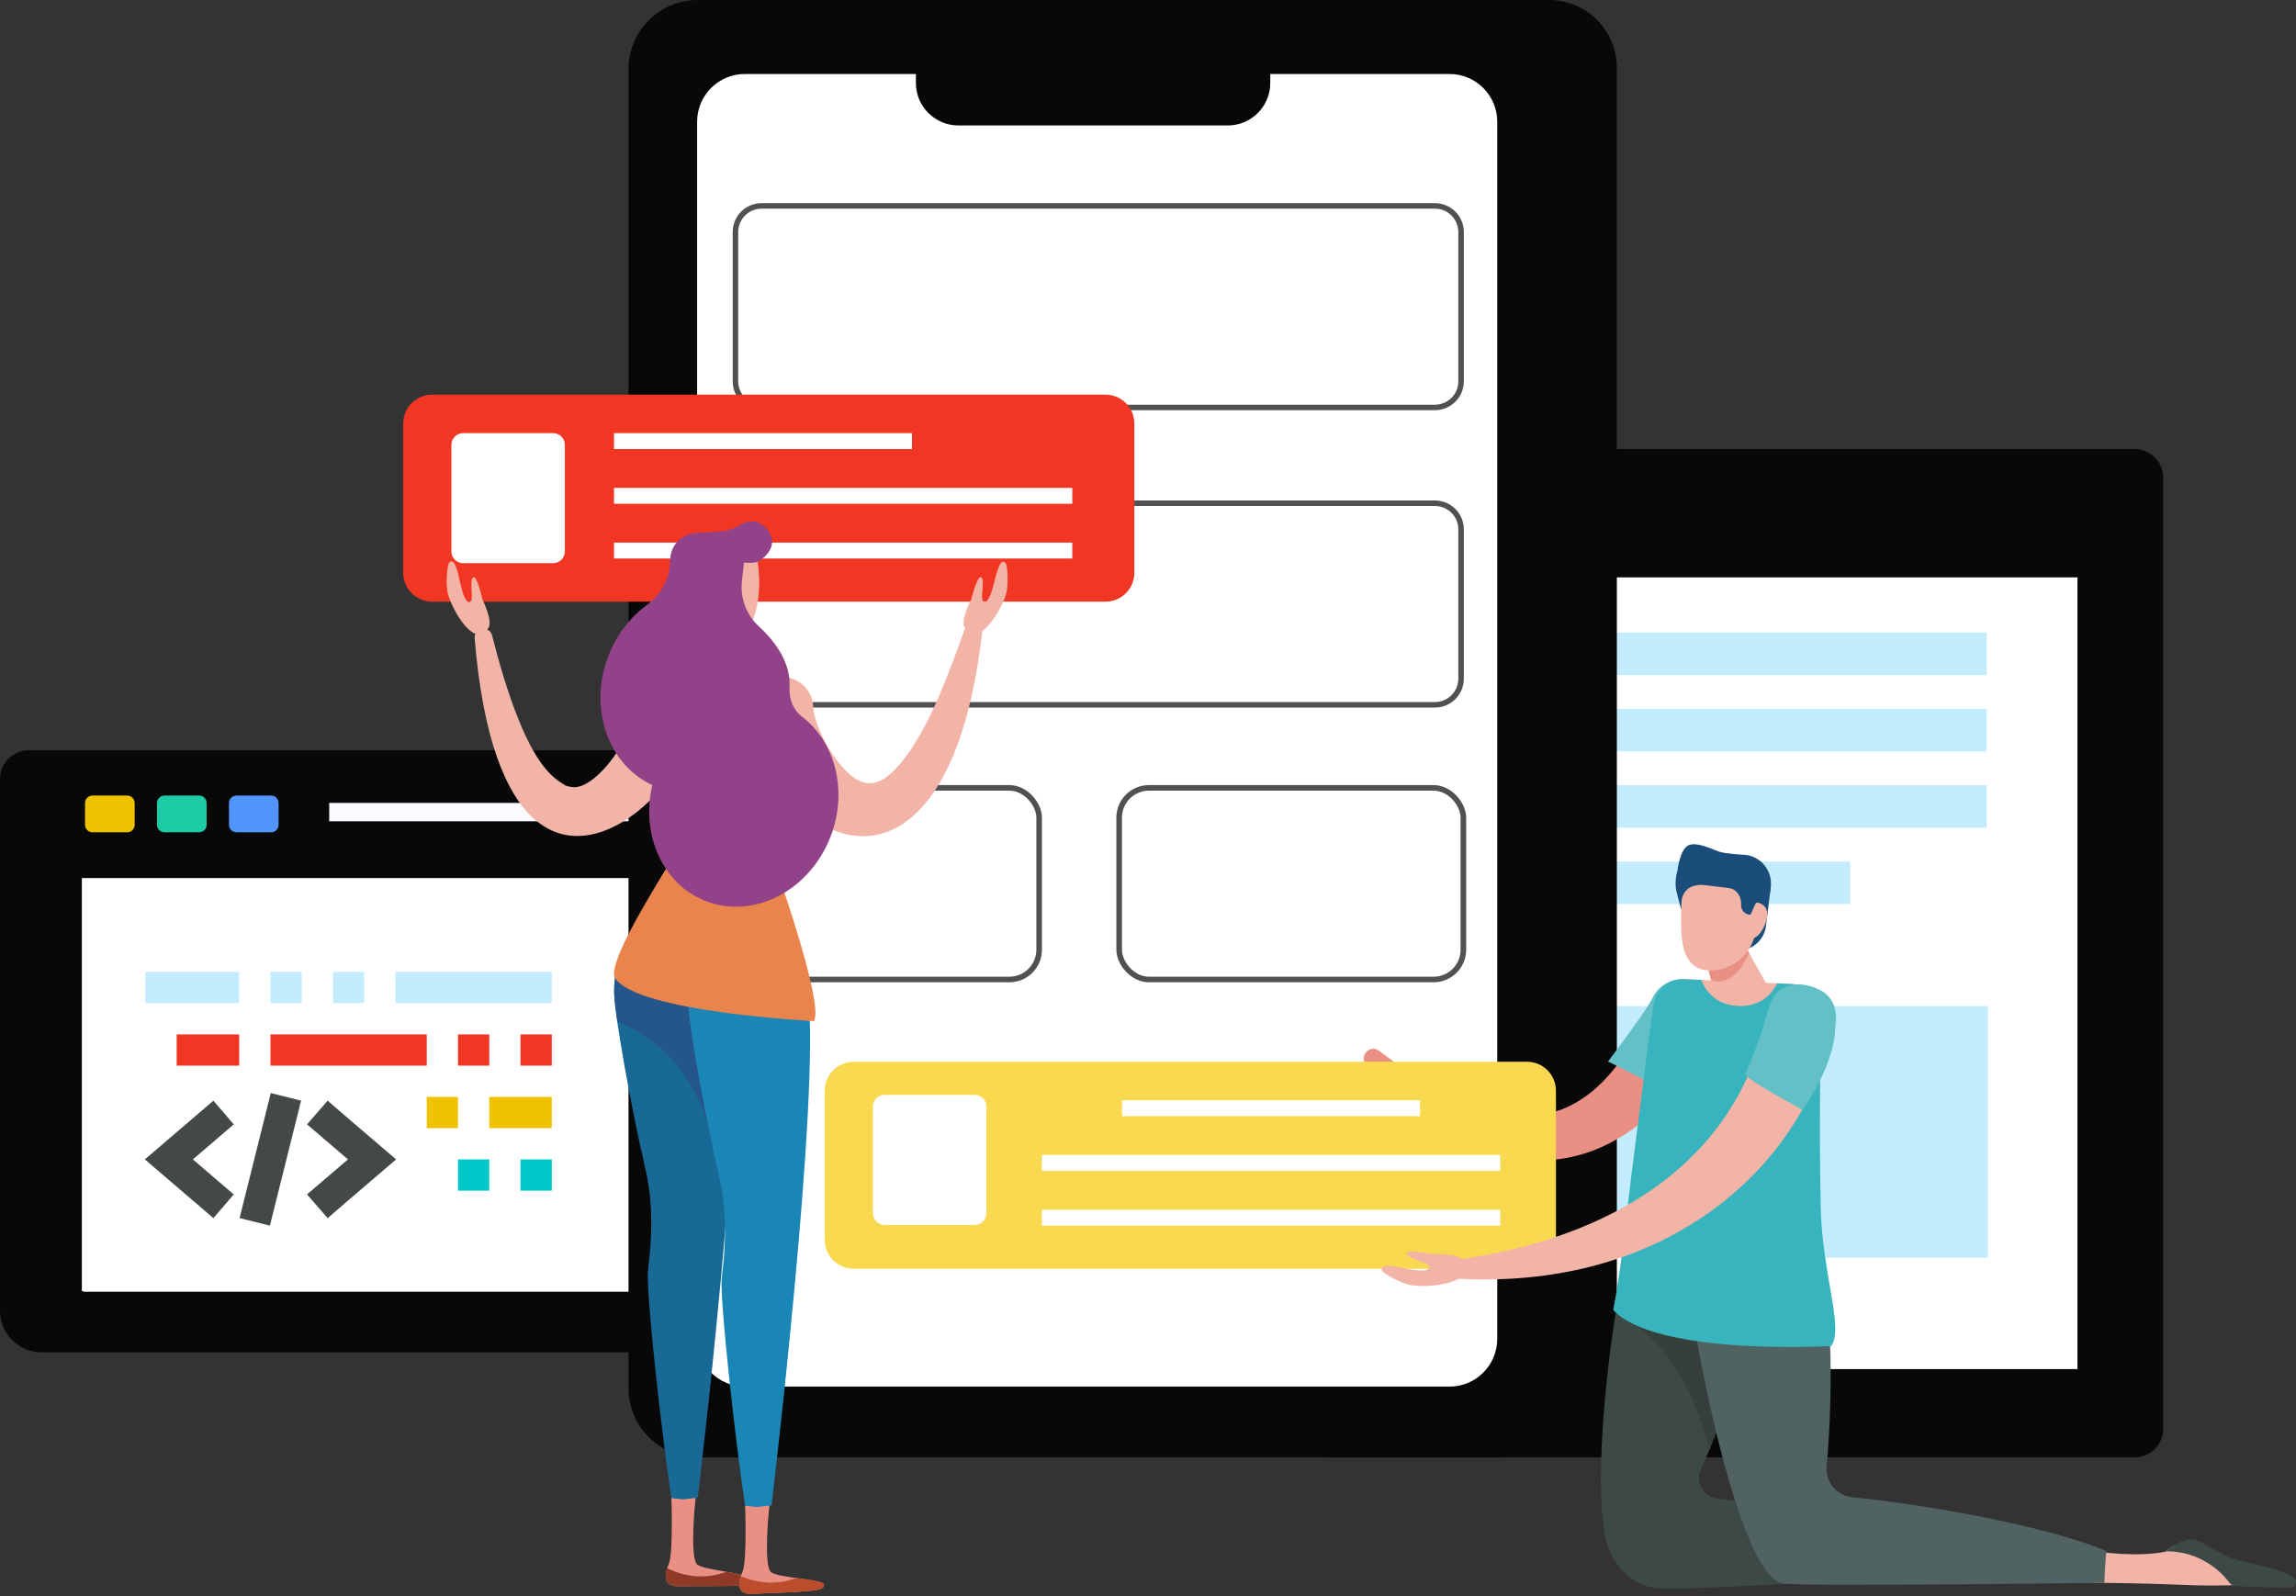 <?xml version="1.0" encoding="UTF-8"?>
<svg width="617px" height="429px" viewBox="0 0 617 429" version="1.1" xmlns="http://www.w3.org/2000/svg" xmlns:xlink="http://www.w3.org/1999/xlink">
    <rect x="0" y="0" width="617" height="429" fill="#333333" stroke="none"/>
    <!-- Generator: Sketch 63.1 (92452) - https://sketch.com -->
    <title>Group</title>
    <desc>Created with Sketch.</desc>
    <defs>
        <path d="M23.149,56.494 L20.605,56.494 C20.859,54.067 20.99,51.606 20.99,49.118 C20.99,29.979 13.52,13.017 2.007,2.463 C1.433,1.937 0.874,1.398 0.33,0.845 L23.149,0.845 L23.149,56.494 L23.149,56.494 Z" id="path-1"></path>
    </defs>
    <g id="Page-1" stroke="none" stroke-width="1" fill="none" fill-rule="evenodd">
        <g id="home" transform="translate(-257, -1112)">
            <g id="Group" transform="translate(257, 1112)">
                <path d="M573.625,120.687 L356.119,120.687 C351.869,120.687 348.425,124.131 348.425,128.379 L348.425,383.989 C348.425,388.237 351.869,391.681 356.119,391.681 L573.625,391.681 C577.873,391.681 581.317,388.237 581.317,383.989 L581.317,128.379 C581.317,124.131 577.873,120.687 573.625,120.687" id="Fill-23" fill="#080808"></path>
                <polygon id="Fill-24" fill="#FFFFFF" points="370.865 367.958 558.267 367.958 558.267 155.173 370.865 155.173"></polygon>
                <path d="M382.612,142.72 L373.276,142.72 C372.171,142.72 371.275,141.825 371.275,140.721 L371.275,134.851 C371.275,133.747 372.171,132.852 373.276,132.852 L382.612,132.852 C383.717,132.852 384.612,133.747 384.612,134.851 L384.612,140.721 C384.612,141.825 383.717,142.72 382.612,142.72" id="Fill-25" fill="#B0AFCC"></path>
                <path d="M401.952,142.72 L392.615,142.72 C391.509,142.72 390.614,141.825 390.614,140.721 L390.614,134.851 C390.614,133.747 391.509,132.852 392.615,132.852 L401.952,132.852 C403.056,132.852 403.953,133.747 403.953,134.851 L403.953,140.721 C403.953,141.825 403.056,142.72 401.952,142.72" id="Fill-26" fill="#B0AFCC"></path>
                <path d="M421.291,142.72 L411.954,142.72 C410.85,142.72 409.953,141.825 409.953,140.721 L409.953,134.851 C409.953,133.747 410.85,132.852 411.954,132.852 L421.291,132.852 C422.395,132.852 423.29,133.747 423.29,134.851 L423.29,140.721 C423.29,141.825 422.395,142.72 421.291,142.72" id="Fill-27" fill="#B0AFCC"></path>
                <polygon id="Path" fill="#C3EDFF" points="394.912 338.006 534.222 338.006 534.222 270.387 394.912 270.387"></polygon>
                <polygon id="Fill-30" fill="#C3EDFF" points="429.188 181.433 533.871 181.433 533.871 169.998 429.188 169.998"></polygon>
                <polygon id="Fill-31" fill="#C3EDFF" points="429.188 201.948 533.871 201.948 533.871 190.513 429.188 190.513"></polygon>
                <polygon id="Fill-32" fill="#C3EDFF" points="429.188 222.465 533.871 222.465 533.871 211.028 429.188 211.028"></polygon>
                <polygon id="Fill-33" fill="#C3EDFF" points="429.188 242.98 497.188 242.98 497.188 231.544 429.188 231.544"></polygon>
                <path d="M407.733,181.433 L400.98,181.433 C397.822,181.433 395.262,178.873 395.262,175.715 C395.262,172.558 397.822,169.998 400.98,169.998 L407.733,169.998 C410.893,169.998 413.451,172.558 413.451,175.715 C413.451,178.873 410.893,181.433 407.733,181.433" id="Fill-34" fill="#B0AFCC"></path>
                <path d="M407.733,201.948 L400.98,201.948 C397.822,201.948 395.262,199.388 395.262,196.231 C395.262,193.073 397.822,190.513 400.98,190.513 L407.733,190.513 C410.893,190.513 413.451,193.073 413.451,196.231 C413.451,199.388 410.893,201.948 407.733,201.948" id="Fill-35" fill="#B0AFCC"></path>
                <path d="M407.733,222.465 L400.98,222.465 C397.822,222.465 395.262,219.903 395.262,216.746 C395.262,213.59 397.822,211.028 400.98,211.028 L407.733,211.028 C410.893,211.028 413.451,213.59 413.451,216.746 C413.451,219.903 410.893,222.465 407.733,222.465" id="Fill-36" fill="#B0AFCC"></path>
                <path d="M407.733,242.98 L400.98,242.98 C397.822,242.98 395.262,240.418 395.262,237.261 C395.262,234.105 397.822,231.544 400.98,231.544 L407.733,231.544 C410.893,231.544 413.451,234.105 413.451,237.261 C413.451,240.418 410.893,242.98 407.733,242.98" id="Fill-37" fill="#B0AFCC"></path>
                <path d="M232.89,352.245 L232.89,209.342 C232.89,205.093 229.446,201.649 225.198,201.649 L7.692,201.649 C3.444,201.649 0,205.093 0,209.342 L0,352.245 C0,358.43 5.012,363.442 11.198,363.442 L221.691,363.442 C227.876,363.442 232.89,358.43 232.89,352.245" id="Fill-38" fill="#080808"></path>
                <polygon id="Fill-39" fill="#FFFFFE" points="22.439 347.165 209.84 347.165 209.84 236.135 22.439 236.135"></polygon>
                <g id="coding" transform="translate(22, 236)" fill-rule="nonzero">
                    <polygon id="Path" fill="#FFFFFF" points="0 0 0 111 148 111 148 0"></polygon>
                    <g id="Group" transform="translate(16.8, 57.68)" fill="#424948">
                        <polygon id="Path" points="67.648 17.92 54.88 28.84 49.252 33.712 43.708 27.328 54.712 17.92 43.708 8.512 49.252 2.128 54.88 7"></polygon>
                        <polygon id="Path" points="18.548 33.707 0.128 17.92 18.548 2.133 24.012 8.507 13.032 17.92 24.012 27.333"></polygon>
                        <polygon id="Path" transform="translate(33.848, 17.906) rotate(-75.992) translate(-33.848, -17.906) " points="16.536 13.709 51.161 13.709 51.161 22.103 16.536 22.103"></polygon>
                    </g>
                    <polygon id="Path" fill="#C3EDFF" points="50.68 25.2 59.08 25.2 59.08 33.6 50.68 33.6"></polygon>
                    <polygon id="Path" fill="#C3EDFF" points="67.48 25.2 75.88 25.2 75.88 33.6 67.48 33.6"></polygon>
                    <polygon id="Path" fill="#F13624" points="101.08 42 109.48 42 109.48 50.4 101.08 50.4"></polygon>
                    <polygon id="Path" fill="#F13624" points="117.88 42 126.28 42 126.28 50.4 117.88 50.4"></polygon>
                    <polygon id="Path" fill="#00C8C8" points="101.08 75.6 109.48 75.6 109.48 84 101.08 84"></polygon>
                    <polygon id="Path" fill="#00C8C8" points="117.88 75.6 126.28 75.6 126.28 84 117.88 84"></polygon>
                    <polygon id="Path" fill="#C3EDFF" points="84.28 25.2 126.28 25.2 126.28 33.6 84.28 33.6"></polygon>
                    <polygon id="Path" fill="#F0C300" points="92.68 58.8 101.08 58.8 101.08 67.2 92.68 67.2"></polygon>
                    <polygon id="Path" fill="#F0C300" points="109.48 58.8 126.28 58.8 126.28 67.2 109.48 67.2"></polygon>
                    <polygon id="Path" fill="#C3EDFF" points="17.08 25.2 42.28 25.2 42.28 33.6 17.08 33.6"></polygon>
                    <polygon id="Path" fill="#F13624" points="50.68 42 92.68 42 92.68 50.4 50.68 50.4"></polygon>
                    <polygon id="Path" fill="#F13624" points="25.48 42 42.28 42 42.28 50.4 25.48 50.4"></polygon>
                </g>
                <path d="M34.185,223.682 L24.849,223.682 C23.744,223.682 22.848,222.787 22.848,221.683 L22.848,215.815 C22.848,214.709 23.744,213.814 24.849,213.814 L34.185,213.814 C35.29,213.814 36.187,214.709 36.187,215.815 L36.187,221.683 C36.187,222.787 35.29,223.682 34.185,223.682" id="Fill-40" fill="#F0C300"></path>
                <path d="M53.525,223.682 L44.188,223.682 C43.084,223.682 42.189,222.787 42.189,221.683 L42.189,215.815 C42.189,214.709 43.084,213.814 44.188,213.814 L53.525,213.814 C54.629,213.814 55.526,214.709 55.526,215.815 L55.526,221.683 C55.526,222.787 54.629,223.682 53.525,223.682" id="Fill-41" fill="#1DCBA4"></path>
                <path d="M72.864,223.682 L63.529,223.682 C62.423,223.682 61.528,222.787 61.528,221.683 L61.528,215.815 C61.528,214.709 62.423,213.814 63.529,213.814 L72.864,213.814 C73.97,213.814 74.865,214.709 74.865,215.815 L74.865,221.683 C74.865,222.787 73.97,223.682 72.864,223.682" id="Fill-42" fill="#5194FA"></path>
                <polygon id="Fill-43" fill="#F9FBFF" points="88.469 220.723 209.84 220.723 209.84 215.788 88.469 215.788"></polygon>
                <path d="M416.263,391.681 L207.819,391.681 C197.748,391.681 189.586,383.516 189.586,373.446 L189.586,18.233 C189.586,8.162 197.748,2.84217094e-14 207.819,2.84217094e-14 L416.263,2.84217094e-14 C426.333,2.84217094e-14 434.496,8.162 434.496,18.233 L434.496,373.446 C434.496,383.516 426.333,391.681 416.263,391.681" id="Fill-52" fill="#080808"></path>
                <path d="M402.782,391.681 L187.488,391.681 C177.223,391.681 168.899,383.357 168.899,373.091 L168.899,18.589 C168.899,8.323 177.223,2.84217094e-14 187.488,2.84217094e-14 L402.782,2.84217094e-14 C413.05,2.84217094e-14 421.373,8.323 421.373,18.589 L421.373,373.091 C421.373,383.357 413.05,391.681 402.782,391.681" id="Fill-53" fill="#080808"></path>
                <path d="M389.52,372.658 L200.167,372.658 C193.08,372.658 187.336,366.914 187.336,359.829 L187.336,32.716 C187.336,25.631 193.08,19.887 200.167,19.887 L389.52,19.887 C396.607,19.887 402.351,25.631 402.351,32.716 L402.351,359.829 C402.351,366.914 396.607,372.658 389.52,372.658" id="Fill-54" fill="#FFFFFF"></path>
                <path d="M329.918,33.72 L257.563,33.72 C251.246,33.72 246.125,28.599 246.125,22.284 L246.125,14.699 L341.358,14.699 L341.358,22.284 C341.358,28.599 336.237,33.72 329.918,33.72" id="Fill-55" fill="#080808"></path>
                <rect id="Rectangle" stroke="#515151" stroke-width="1.5" x="193.75" y="211.75" width="85.5" height="51.5" rx="8"></rect>
                <rect id="Rectangle-Copy" stroke="#515151" stroke-width="1.5" x="300.75" y="211.75" width="92.5" height="51.5" rx="8"></rect>
                <path d="M385.607,294.342 L204.665,294.342 C200.374,294.342 196.895,297.82 196.895,302.111 L196.895,342.221 C196.895,346.512 200.374,349.992 204.665,349.992 L385.607,349.992 C389.898,349.992 393.376,346.512 393.376,342.221 L393.376,302.111 C393.376,297.82 389.898,294.342 385.607,294.342 M385.607,295.821 C389.074,295.821 391.895,298.642 391.895,302.111 L391.895,342.221 C391.895,345.688 389.074,348.511 385.607,348.511 L204.665,348.511 C201.198,348.511 198.375,345.688 198.375,342.221 L198.375,302.111 C198.375,298.642 201.198,295.821 204.665,295.821 L385.607,295.821" id="Fill-59" fill="#FFFFFE"></path>
                <path d="M367.172,286.135 C365.115,283.894 368.09,280.507 370.639,282.455 C397.572,303.043 421.386,309.486 438.86,279.868 C440.165,277.582 442.987,272.374 443.675,269.837 C444.958,265.112 449.831,262.317 454.556,263.599 C459.693,264.992 462.466,270.571 460.443,275.524 C449.956,301.202 413.791,336.898 367.172,286.135" id="Fill-63" fill="#EA8F84"></path>
                <path d="M385.607,54.595 L204.665,54.595 C200.374,54.595 196.895,58.075 196.895,62.365 L196.895,102.476 C196.895,106.766 200.374,110.244 204.665,110.244 L385.607,110.244 C389.898,110.244 393.376,106.766 393.376,102.476 L393.376,62.365 C393.376,58.075 389.898,54.595 385.607,54.595 Z M385.607,56.077 C389.074,56.077 391.895,58.898 391.895,62.365 L391.895,102.476 C391.895,105.943 389.074,108.766 385.607,108.766 L204.665,108.766 C201.198,108.766 198.375,105.943 198.375,102.476 L198.375,62.365 C198.375,58.898 201.198,56.077 204.665,56.077 L385.607,56.077 L385.607,56.077 Z" id="Fill-72" fill="#515151"></path>
                <path d="M385.607,134.511 L204.665,134.511 C200.374,134.511 196.895,137.989 196.895,142.282 L196.895,182.39 C196.895,186.681 200.374,190.161 204.665,190.161 L385.607,190.161 C389.898,190.161 393.376,186.681 393.376,182.39 L393.376,142.282 C393.376,137.989 389.898,134.511 385.607,134.511 Z M385.607,135.992 C389.074,135.992 391.895,138.813 391.895,142.282 L391.895,182.39 C391.895,185.857 389.074,188.68 385.607,188.68 L204.665,188.68 C201.198,188.68 198.375,185.857 198.375,182.39 L198.375,142.282 C198.375,138.813 201.198,135.992 204.665,135.992 L385.607,135.992 L385.607,135.992 Z" id="Fill-73" fill="#515151"></path>
                <g id="Group-66" transform="translate(145.75, 108.175)">
                    <mask id="mask-2" fill="white">
                        <use xlink:href="#path-1"></use>
                    </mask>
                    <g id="Clip-65"></g>
                </g>
                <path d="M297.061,161.709 L116.119,161.709 C111.828,161.709 108.35,158.229 108.35,153.938 L108.35,113.83 C108.35,109.539 111.828,106.059 116.119,106.059 L297.061,106.059 C301.352,106.059 304.832,109.539 304.832,113.83 L304.832,153.938 C304.832,158.229 301.352,161.709 297.061,161.709" id="Fill-71" fill="#F13624"></path>
                <path d="M148.642,151.359 L124.45,151.359 C122.71,151.359 121.299,149.948 121.299,148.208 L121.299,119.559 C121.299,117.82 122.71,116.409 124.45,116.409 L148.642,116.409 C150.381,116.409 151.792,117.82 151.792,119.559 L151.792,148.208 C151.792,149.948 150.381,151.359 148.642,151.359" id="Fill-75" fill="#FFFFFF"></path>
                <polygon id="Fill-76" fill="#FFFFFF" points="165.002 120.687 245.062 120.687 245.062 116.409 165.002 116.409"></polygon>
                <polygon id="Fill-77" fill="#FFFFFF" points="165.002 135.397 288.16 135.397 288.16 131.119 165.002 131.119"></polygon>
                <polygon id="Fill-78" fill="#FFFFFF" points="165.002 150.108 288.16 150.108 288.16 145.831 165.002 145.831"></polygon>
                <path d="M418.119,333.552 L402.351,333.552 L402.351,310.245 C406.332,311.353 410.17,311.859 413.844,311.859 C415.294,311.859 416.719,311.782 418.119,311.63 L418.119,333.552" id="Fill-80" fill="#6D6BA1"></path>
                <path d="M402.351,333.552 L393.376,333.552 L393.376,306.801 C396.444,308.299 399.433,309.432 402.351,310.245 L402.351,333.552 M375.427,294.342 L221.833,294.342 C222.622,290.889 225.714,288.314 229.406,288.314 L369.216,288.314 C371.31,290.496 373.378,292.499 375.427,294.342" id="Fill-81" fill="#8582B1"></path>
                <path d="M393.376,333.552 L391.895,333.552 L391.895,306.054 C392.391,306.312 392.885,306.561 393.376,306.801 L393.376,333.552 M377.106,295.821 L221.641,295.821 C221.657,295.314 221.724,294.82 221.833,294.342 L375.427,294.342 C375.989,294.847 376.55,295.341 377.106,295.821" id="Fill-82" fill="#D6D5D0"></path>
                <path d="M409.606,300.017 C407.238,300.017 404.817,299.743 402.351,299.216 L402.351,288.314 L410.349,288.314 C414.639,288.314 418.119,291.791 418.119,296.084 L418.119,298.721 C415.362,299.599 412.523,300.017 409.606,300.017" id="Fill-85" fill="#6D6BA1"></path>
                <path d="M402.351,299.216 C394.91,297.634 387.03,293.777 378.814,288.314 L402.351,288.314 L402.351,299.216" id="Fill-86" fill="#8582B1"></path>
                <path d="M413.844,311.859 C410.17,311.859 406.332,311.353 402.351,310.245 C399.433,309.432 396.444,308.299 393.376,306.801 C392.885,306.561 392.391,306.312 391.895,306.054 C387.129,303.564 382.192,300.199 377.106,295.821 C376.55,295.341 375.989,294.847 375.427,294.342 C373.378,292.499 371.31,290.496 369.216,288.314 L378.814,288.314 C387.03,293.777 394.91,297.634 402.351,299.216 C404.817,299.743 407.238,300.017 409.606,300.017 C412.523,300.017 415.362,299.599 418.119,298.721 L418.119,311.63 C416.719,311.782 415.294,311.859 413.844,311.859" id="Fill-87" fill="#C7796F"></path>
                <path d="M410.349,341 L229.406,341 C225.116,341 221.638,337.524 221.638,333.232 L221.638,293.121 C221.638,288.833 225.116,285.353 229.406,285.353 L410.349,285.353 C414.639,285.353 418.119,288.833 418.119,293.121 L418.119,333.232 C418.119,337.524 414.639,341 410.349,341" id="Fill-88" fill="#F9D94F"></path>
                <path d="M261.929,329.213 L237.735,329.213 C235.997,329.213 234.587,327.803 234.587,326.063 L234.587,297.412 C234.587,295.672 235.997,294.262 237.735,294.262 L261.929,294.262 C263.669,294.262 265.079,295.672 265.079,297.412 L265.079,326.063 C265.079,327.803 263.669,329.213 261.929,329.213" id="Fill-89" fill="#FFFFFF"></path>
                <polygon id="Fill-90" fill="#FFFFFF" points="301.534 299.979 381.592 299.979 381.592 295.703 301.534 295.703"></polygon>
                <polygon id="Fill-91" fill="#FFFFFF" points="279.985 314.691 403.142 314.691 403.142 310.413 279.985 310.413"></polygon>
                <polygon id="Fill-92" fill="#FFFFFF" points="279.985 329.401 403.142 329.401 403.142 325.123 279.985 325.123"></polygon>
                <path d="M174.835,343.025 C175.143,348.814 178.676,380.762 181.135,401.336 C182.378,411.747 182.553,419.245 183.514,418.969 C185.994,418.255 193.732,350.758 193.266,342.04 C192.801,333.325 188.297,326.48 183.208,326.75 C178.118,327.024 174.369,334.309 174.835,343.025" id="Fill-93" fill="#EA8F84"></path>
                <path d="M187.513,402.541 C186.625,402.585 181.468,403.208 180.516,403.403 C177.428,382.734 173.768,348.117 174.092,342.04 C174.128,341.387 174.185,340.743 174.264,340.111 C175.356,331.436 175.413,322.655 173.438,314.138 C168.953,294.775 165.478,273.77 165.102,268.035 C164.356,256.648 170.922,246.95 179.766,246.37 C188.611,245.792 195.896,253.645 197.308,264.965 C200.722,292.289 187.563,402.088 187.513,402.541" id="Fill-94" fill="#196997"></path>
                <path d="M196.091,314.872 L196.136,314.909 C197.689,293.692 198.488,274.405 197.308,264.965 C195.896,253.645 188.611,245.792 179.766,246.37 C170.922,246.95 164.356,256.648 165.102,268.035 C165.194,269.415 165.466,271.69 165.886,274.607 C179.03,279.754 188.426,291.824 191.007,306.088 C191.627,309.52 193.409,312.643 196.091,314.872" id="Fill-95" fill="#24568C"></path>
                <path d="M180.421,402.612 C180.421,402.612 180.949,417.475 179.73,420.306 C178.511,423.138 178.214,426.34 182.097,426.312 C185.904,426.288 195.044,426.28 196.361,426.238 C198.808,426.161 200.974,425.88 200.924,424.26 C200.876,422.639 189.57,422.139 187.411,420.507 C185.251,418.873 186.842,403.403 186.842,403.403 L180.421,402.612" id="Fill-96" fill="#EA8F84"></path>
                <path d="M195.275,422.442 C193.121,423.22 190.828,423.668 188.451,423.668 C185.188,423.668 182.082,422.855 179.301,421.455 C178.51,423.936 178.735,426.337 182.097,426.312 C185.904,426.288 195.044,426.28 196.361,426.238 C198.808,426.161 200.974,425.88 200.924,424.26 C200.902,423.476 198.25,422.956 195.275,422.442" id="Fill-97" fill="#8F3A27"></path>
                <path d="M194.654,345.073 C194.963,350.86 198.495,382.809 200.953,403.384 C202.198,413.793 202.372,421.293 203.333,421.015 C205.812,420.303 213.551,352.804 213.085,344.088 C212.62,335.373 208.116,328.528 203.027,328.798 C197.936,329.07 194.188,336.357 194.654,345.073" id="Fill-98" fill="#EA8F84"></path>
                <path d="M207.332,404.588 C206.442,404.631 201.285,405.256 200.335,405.449 C197.247,384.78 193.587,350.163 193.911,344.088 C193.946,343.435 194.004,342.789 194.084,342.158 C195.173,333.482 195.232,324.702 193.257,316.184 C188.772,296.823 185.297,275.816 184.921,270.081 C184.175,258.696 190.741,248.998 199.585,248.418 C208.429,247.838 215.715,255.691 217.129,267.011 C220.541,294.337 207.384,404.135 207.332,404.588" id="Fill-99" fill="#1A86B5"></path>
                <path d="M200.24,404.66 C200.24,404.66 200.768,419.522 199.549,422.354 C198.33,425.186 197.874,428.531 201.916,428.36 C205.719,428.2 213.098,427.953 214.412,427.814 C217.693,427.468 221.487,427.586 221.439,425.965 C221.389,424.345 209.389,424.187 207.228,422.555 C205.07,420.92 206.661,405.449 206.661,405.449 L200.24,404.66" id="Fill-100" fill="#EA8F84"></path>
                <path d="M214.054,424.119 C211.909,424.891 209.625,425.333 207.257,425.333 C204.375,425.333 201.609,424.708 199.084,423.598 C198.296,426.077 198.457,428.506 201.916,428.36 C205.719,428.2 213.098,427.953 214.412,427.814 C217.693,427.468 221.487,427.586 221.439,425.965 C221.412,425.066 217.714,424.617 214.054,424.119" id="Fill-101" fill="#BC4D2C"></path>
                <path d="M196.914,174.772 C194.274,174.772 191.423,173.453 187.492,170.02 C185.236,168.047 183.564,164.61 183.564,162.287 L183.564,149.445 L203.339,149.445 C203.339,149.445 204.823,156.263 203.382,163.031 C202.302,168.108 198.987,174.774 196.914,174.772" id="Fill-102" fill="#F1B4A7"></path>
                <path d="M127.546,171.518 C127.437,170.208 128.411,169.058 129.721,168.949 C130.897,168.851 131.944,169.626 132.224,170.734 L132.233,170.766 C134.177,178.397 136.378,185.942 139.205,193.025 C144.985,207.724 150.04,209.826 151.987,211.125 C152.236,211.197 153.208,211.497 153.464,211.478 C159.076,212.77 168.874,200.532 170.58,191.05 C170.582,190.547 171.801,187.241 171.665,187.635 C173.114,183.475 177.663,181.279 181.821,182.729 C207.048,191.523 136.48,279.145 127.546,171.518" id="Fill-103" fill="#F1B4A7"></path>
                <path d="M169.724,262.652 C176.95,270.945 218.674,274.405 218.674,274.405 C221.754,270.832 207.404,230.038 207.404,230.038 C207.404,230.038 214.317,200.596 214.007,189.964 C213.878,185.576 210.287,182.095 205.898,182.095 L179.421,182.095 C175.339,182.095 171.942,185.21 171.607,189.278 C170.913,197.695 181.909,229.116 181.909,229.116 C181.909,229.116 163.475,255.481 169.724,262.652" id="Fill-104" fill="#F1B4A7"></path>
                <path d="M207.404,230.038 C207.404,230.038 214.288,199.737 213.987,189.284 C213.871,185.27 210.586,182.095 206.573,182.095 L202.646,182.095 C201.151,185.564 197.983,188.242 193.057,188.242 C188.138,188.242 184.97,185.564 183.471,182.095 L179.786,182.095 C183.792,190.673 182.351,201.987 175.459,208.59 C178.388,218.938 181.909,229.116 181.909,229.116 C181.909,229.116 162.448,258.51 165.285,262.87 C171.285,272.091 218.674,274.405 218.674,274.405 C221.754,269.911 207.404,230.038 207.404,230.038" id="Fill-105" fill="#E9844D"></path>
                <polyline id="Fill-106" fill="#F1B4A7" points="188.764 183.917 200.775 182.657 196.975 169.513 189.205 170.474 188.764 183.917"></polyline>
                <path d="M189.205,170.474 L196.975,169.513 L198.16,173.616 C196.422,175.578 194.188,179.813 191.36,179.813 C190.463,179.813 189.647,179.558 188.911,179.093 L189.205,170.474" id="Fill-107" fill="#EA8F84"></path>
                <path d="M186.914,143.266 L193.574,142.844 C195.479,142.724 197.294,142.106 198.856,141.084 C201.121,139.6 204.119,139.854 205.863,141.927 C207.746,144.167 208.696,147.267 204.488,150.464 C202.397,152.052 199.1,150.65 197.016,151.482 L196.63,151.481 L190.719,151.858 C188.652,151.991 187.338,153.808 187.338,155.879 C187.338,157.135 186.459,158.748 186.459,158.748 L183.697,155.338 L181.109,153.24 C180.547,152.785 180.201,152.118 180.155,151.396 L180.128,150.976 C179.874,146.973 182.911,143.522 186.914,143.266" id="Fill-108" fill="#924288"></path>
                <path d="M261.034,160.982 C261.034,160.982 257.796,167.148 259.35,168.761 C260.905,170.374 262.244,171.171 264.675,168.996 C267.107,166.823 269.408,162.681 270.288,159.92 C271.171,157.16 270.696,151.912 270.274,151.384 C268.738,149.46 267.666,154.626 267.025,157.103 C266.382,159.578 265.412,162.312 264.308,161.667 C263.203,161.021 264.789,156.371 263.767,155.213 C262.747,154.055 261.034,160.982 261.034,160.982" id="Fill-109" fill="#F1B4A7"></path>
                <path d="M129.648,161.113 C129.648,161.113 132.716,167.365 131.119,168.933 C129.521,170.503 128.16,171.264 125.79,169.024 C123.419,166.783 121.233,162.58 120.428,159.797 C119.62,157.015 120.24,151.781 120.675,151.264 C122.264,149.383 123.193,154.577 123.768,157.071 C124.341,159.562 125.236,162.323 126.358,161.707 C127.48,161.093 126.023,156.399 127.074,155.27 C128.126,154.14 129.648,161.113 129.648,161.113" id="Fill-110" fill="#F1B4A7"></path>
                <path d="M226.476,206.249 C233.486,214.254 238.84,210.044 244.936,201.228 C247.509,196.836 250.709,193.146 259.285,168.994 L259.296,168.962 C260.243,166.298 264.238,167.236 263.916,170.032 C255.488,243.562 215.575,231.993 203.666,199.053 C202.827,196.615 202.037,194.213 201.959,190.449 C201.864,185.866 205.501,182.075 210.083,181.98 C214.666,181.885 218.459,185.523 218.552,190.105 C218.618,193.22 221.643,200.906 226.476,206.249" id="Fill-111" fill="#F1B4A7"></path>
                <path d="M215.536,192.622 C213.098,190.766 211.99,187.744 212.165,184.751 C212.534,178.402 208.732,172.76 203.854,168.273 C200.471,165.162 198.86,160.572 199.385,156.007 L200.061,150.108 L180.113,150.108 C180.113,155.009 177.844,159.668 173.884,162.555 C169.431,165.802 165.729,170.48 163.497,176.233 C158.055,190.266 163.35,205.474 175.298,211.003 C172.15,224.276 178.024,237.658 189.665,242.173 C202.535,247.163 217.539,239.425 223.177,224.887 C227.939,212.609 224.48,199.429 215.536,192.622" id="Fill-112" fill="#924288"></path>
                <path d="M461.539,402.773 C457.809,402.394 455.546,398.486 457.057,395.053 C463.333,380.778 468.413,364.979 469.53,359.006 C471.803,346.848 464.099,335.208 452.324,333.006 C440.549,330.806 436.724,339.198 434.453,351.356 C432.682,360.821 427.951,396.925 431.488,413.511 C431.476,413.698 434.211,427.001 447.566,427.001 C456.586,427.001 534.387,424.189 534.499,417.192 C534.591,411.675 486.37,405.297 461.539,402.773" id="Fill-113" fill="#3C4946"></path>
                <path d="M459.574,389.091 C464.655,376.607 468.567,364.156 469.53,359.006 C471.803,346.848 464.099,335.208 452.324,333.006 C440.549,330.806 436.724,339.198 434.453,351.356 C434.395,351.662 434.335,351.998 434.272,352.356 C454.97,364.815 457.578,386.225 459.574,389.091" id="Fill-114" fill="#373F3D"></path>
                <path d="M599.645,421.756 C595.114,418.681 589.902,416.728 584.58,415.468 C584.326,415.409 584.056,415.454 583.837,415.593 C583.005,416.132 582.366,416.64 582.065,416.889 C581.933,416.997 581.78,417.065 581.616,417.095 C574.32,418.364 565.989,417.552 557.413,416.087 C556.592,415.946 555.999,416.848 556.461,417.541 L561.387,424.93 C561.559,425.191 561.851,425.347 562.162,425.352 C564.881,425.385 578.088,425.556 585.896,425.923 C592.148,426.219 597.583,426.163 602.099,425.952 C602.926,425.914 603.316,424.91 602.729,424.323 C601.8,423.39 600.781,422.526 599.645,421.756" id="Fill-115" fill="#F1B4A7"></path>
                <path d="M598.383,418.221 L590.798,414.143 C587.489,412.437 582.67,416.372 581.97,416.968 C582.14,416.963 582.303,416.941 582.473,416.941 C589.182,416.941 595.272,420.294 599.122,425.381 C599.528,425.92 600.151,426.269 600.828,426.299 C607.735,426.612 612.735,426.707 615.429,426.738 C616.918,426.754 617.604,424.822 616.395,423.953 C612.373,421.058 600.996,419.805 598.383,418.221" id="Fill-116" fill="#3C4946"></path>
                <path d="M497.799,402.405 C493.573,402.002 490.481,398.261 490.872,394.033 C492.422,377.271 492.139,358.886 491.086,352.653 C489.03,340.458 477.787,332.186 465.973,334.18 C454.161,336.173 453.466,345.372 455.525,357.567 C457.116,366.997 464.086,403.702 472.626,418.951 L472.771,419.213 C475.234,423.528 477.823,426.05 480.45,425.607 L480.468,425.601 C482.611,426.451 565.495,425.402 565.495,425.402 C565.495,425.402 565.729,419.128 566.084,416.895 C549.918,409.917 515.439,404.08 497.799,402.405" id="Fill-117" fill="#516263"></path>
                <path d="M432.12,285.283 C434.275,282.415 442.654,271.219 444.009,268.346 L444.076,268.203 C444.185,267.974 444.305,267.746 444.436,267.524 C446.904,263.307 452.324,261.891 456.541,264.36 C460.759,266.828 462.174,272.248 459.706,276.465 C457.39,280.421 455.177,283.64 452.661,287.021 C450.96,289.251 449.163,291.407 447.312,293.528 C446.073,292.078 432.104,285.305 432.12,285.283" id="Fill-118" fill="#62C0C6"></path>
                <path d="M471.087,309.752 C472.923,310.112 474.762,310.474 476.6,310.833 C483.053,312.101 489.06,307.153 489.064,300.577 C489.066,289.704 489.187,279.815 489.293,273.204 C489.368,268.53 485.713,264.655 481.045,264.446 L452.875,263.173 C448.533,262.976 444.768,266.126 444.217,270.437 C443.458,276.353 443.098,285.321 442.373,295.123 C441.985,300.369 445.522,305.136 450.681,306.163 C457.447,307.511 464.324,308.43 471.087,309.752" id="Fill-119" fill="#F1B4A7"></path>
                <path d="M452.607,263.16 L457.184,263.366 C458.612,267.129 461.854,270.132 467.086,270.367 C472.327,270.603 475.827,267.906 477.585,264.288 L481.761,264.476 C486.032,264.669 489.375,268.205 489.305,272.479 C489.123,283.617 488.878,305.084 489.279,324.522 C489.642,342.116 495.583,357.112 492.091,361.748 C492.091,361.748 445.132,364.533 433.518,352.07 C435.784,340.458 437.141,325.497 439.126,310.073 C441.104,294.722 443.113,279.059 444.249,270.179 C444.783,266.017 448.416,262.972 452.607,263.16" id="Fill-120" fill="#37B4BD"></path>
                <path d="M465.724,255.309 L466.261,255.374 C470.355,255.873 474.076,252.957 474.574,248.864 L475.904,237.909 L467.954,236.944 L465.724,255.309" id="Fill-121" fill="#1A4D79"></path>
                <path d="M464.194,266.764 L474.742,264.519 L466.845,250.432 L457.538,254.425 L460.019,264.168 C460.49,266.015 462.332,267.157 464.194,266.764" id="Fill-122" fill="#F1B4A7"></path>
                <path d="M457.538,254.425 L466.845,250.432 L470.016,256.09 C468.561,259.153 466.793,262.548 463.281,263.567 C462.165,263.889 460.914,263.801 459.833,263.488 L457.538,254.425" id="Fill-123" fill="#EA8F84"></path>
                <path d="M458.154,260.696 L458.154,260.696 C464.886,261.514 471.006,256.718 471.823,249.988 L473.471,236.409 L452.564,233.871 C452.564,233.871 451.277,244.471 451.932,251.81 C452.424,257.314 454.723,260.28 458.154,260.696" id="Fill-124" fill="#F1B4A7"></path>
                <polyline id="Fill-125" fill="#1A4D79" points="470.024 241.274 473.953 241.752 473.736 243.533 469.809 243.057 470.024 241.274"></polyline>
                <path d="M468.588,246.99 C468.266,249.637 469.275,251.939 470.84,252.13 C472.404,252.318 474.55,249.055 474.873,246.408 C475.193,243.757 473.568,242.724 472.003,242.536 C470.439,242.345 468.91,244.339 468.588,246.99" id="Fill-126" fill="#F1B4A7"></path>
                <path d="M450.436,239.278 C450.151,237.529 450.266,235.738 450.769,234.035 C450.769,234.035 451.42,227.964 453.937,227.099 C456.232,226.311 459.754,228.105 462.046,228.903 C463.721,229.489 469.1,229.759 469.1,229.759 C473.34,230.271 476.362,234.125 475.848,238.365 L475.648,240.01 L471.787,242.787 L470.405,245.856 L470.127,245.822 C468.781,245.661 467.808,244.476 467.885,243.143 C468.012,240.941 466.725,238.927 464.534,238.661 L458.27,237.902 C454.458,237.438 452.229,239.246 451.884,242.096 L451.785,244.532 L450.436,239.278" id="Fill-127" fill="#1A4D79"></path>
                <path d="M492.495,275.046 C487.123,309.011 451.97,347.086 391.353,343.644 C389.953,343.564 388.883,342.364 388.963,340.965 C389.033,339.728 389.982,338.75 391.163,338.593 C432.204,333.08 466.898,312.93 475.003,272.527 C476.174,266.689 481.003,264.106 485.514,265.011 C490.168,265.946 493.224,270.399 492.495,275.046" id="Fill-128" fill="#F1B4A7"></path>
                <path d="M468.982,288.501 C473.02,279.605 474.37,274.067 474.405,273.929 C474.405,273.929 474.787,272.667 474.891,272.238 C475.737,268.738 477.64,266.617 477.64,266.617 C477.64,266.617 481.49,262.461 488.87,265.951 C494.765,268.736 493.227,275.782 493.227,275.782 C493.038,276.763 493.786,284.29 484.453,298.309 C484.453,298.309 468.414,289.749 468.982,288.501" id="Fill-129" fill="#62C0C6"></path>
                <path d="M384.871,337.034 C384.871,337.034 392.282,336.708 393.132,338.936 C393.981,341.165 394.142,342.817 390.945,344.176 C387.748,345.533 382.713,345.871 379.654,345.468 C376.593,345.069 371.751,342.232 371.434,341.584 C370.276,339.234 375.741,340.54 378.419,341.047 C381.096,341.552 384.17,341.856 384.05,340.497 C383.926,339.141 378.726,338.561 378.075,337.05 C377.42,335.543 384.871,337.034 384.871,337.034" id="Fill-130" fill="#F1B4A7"></path>
            </g>
        </g>
    </g>
</svg>